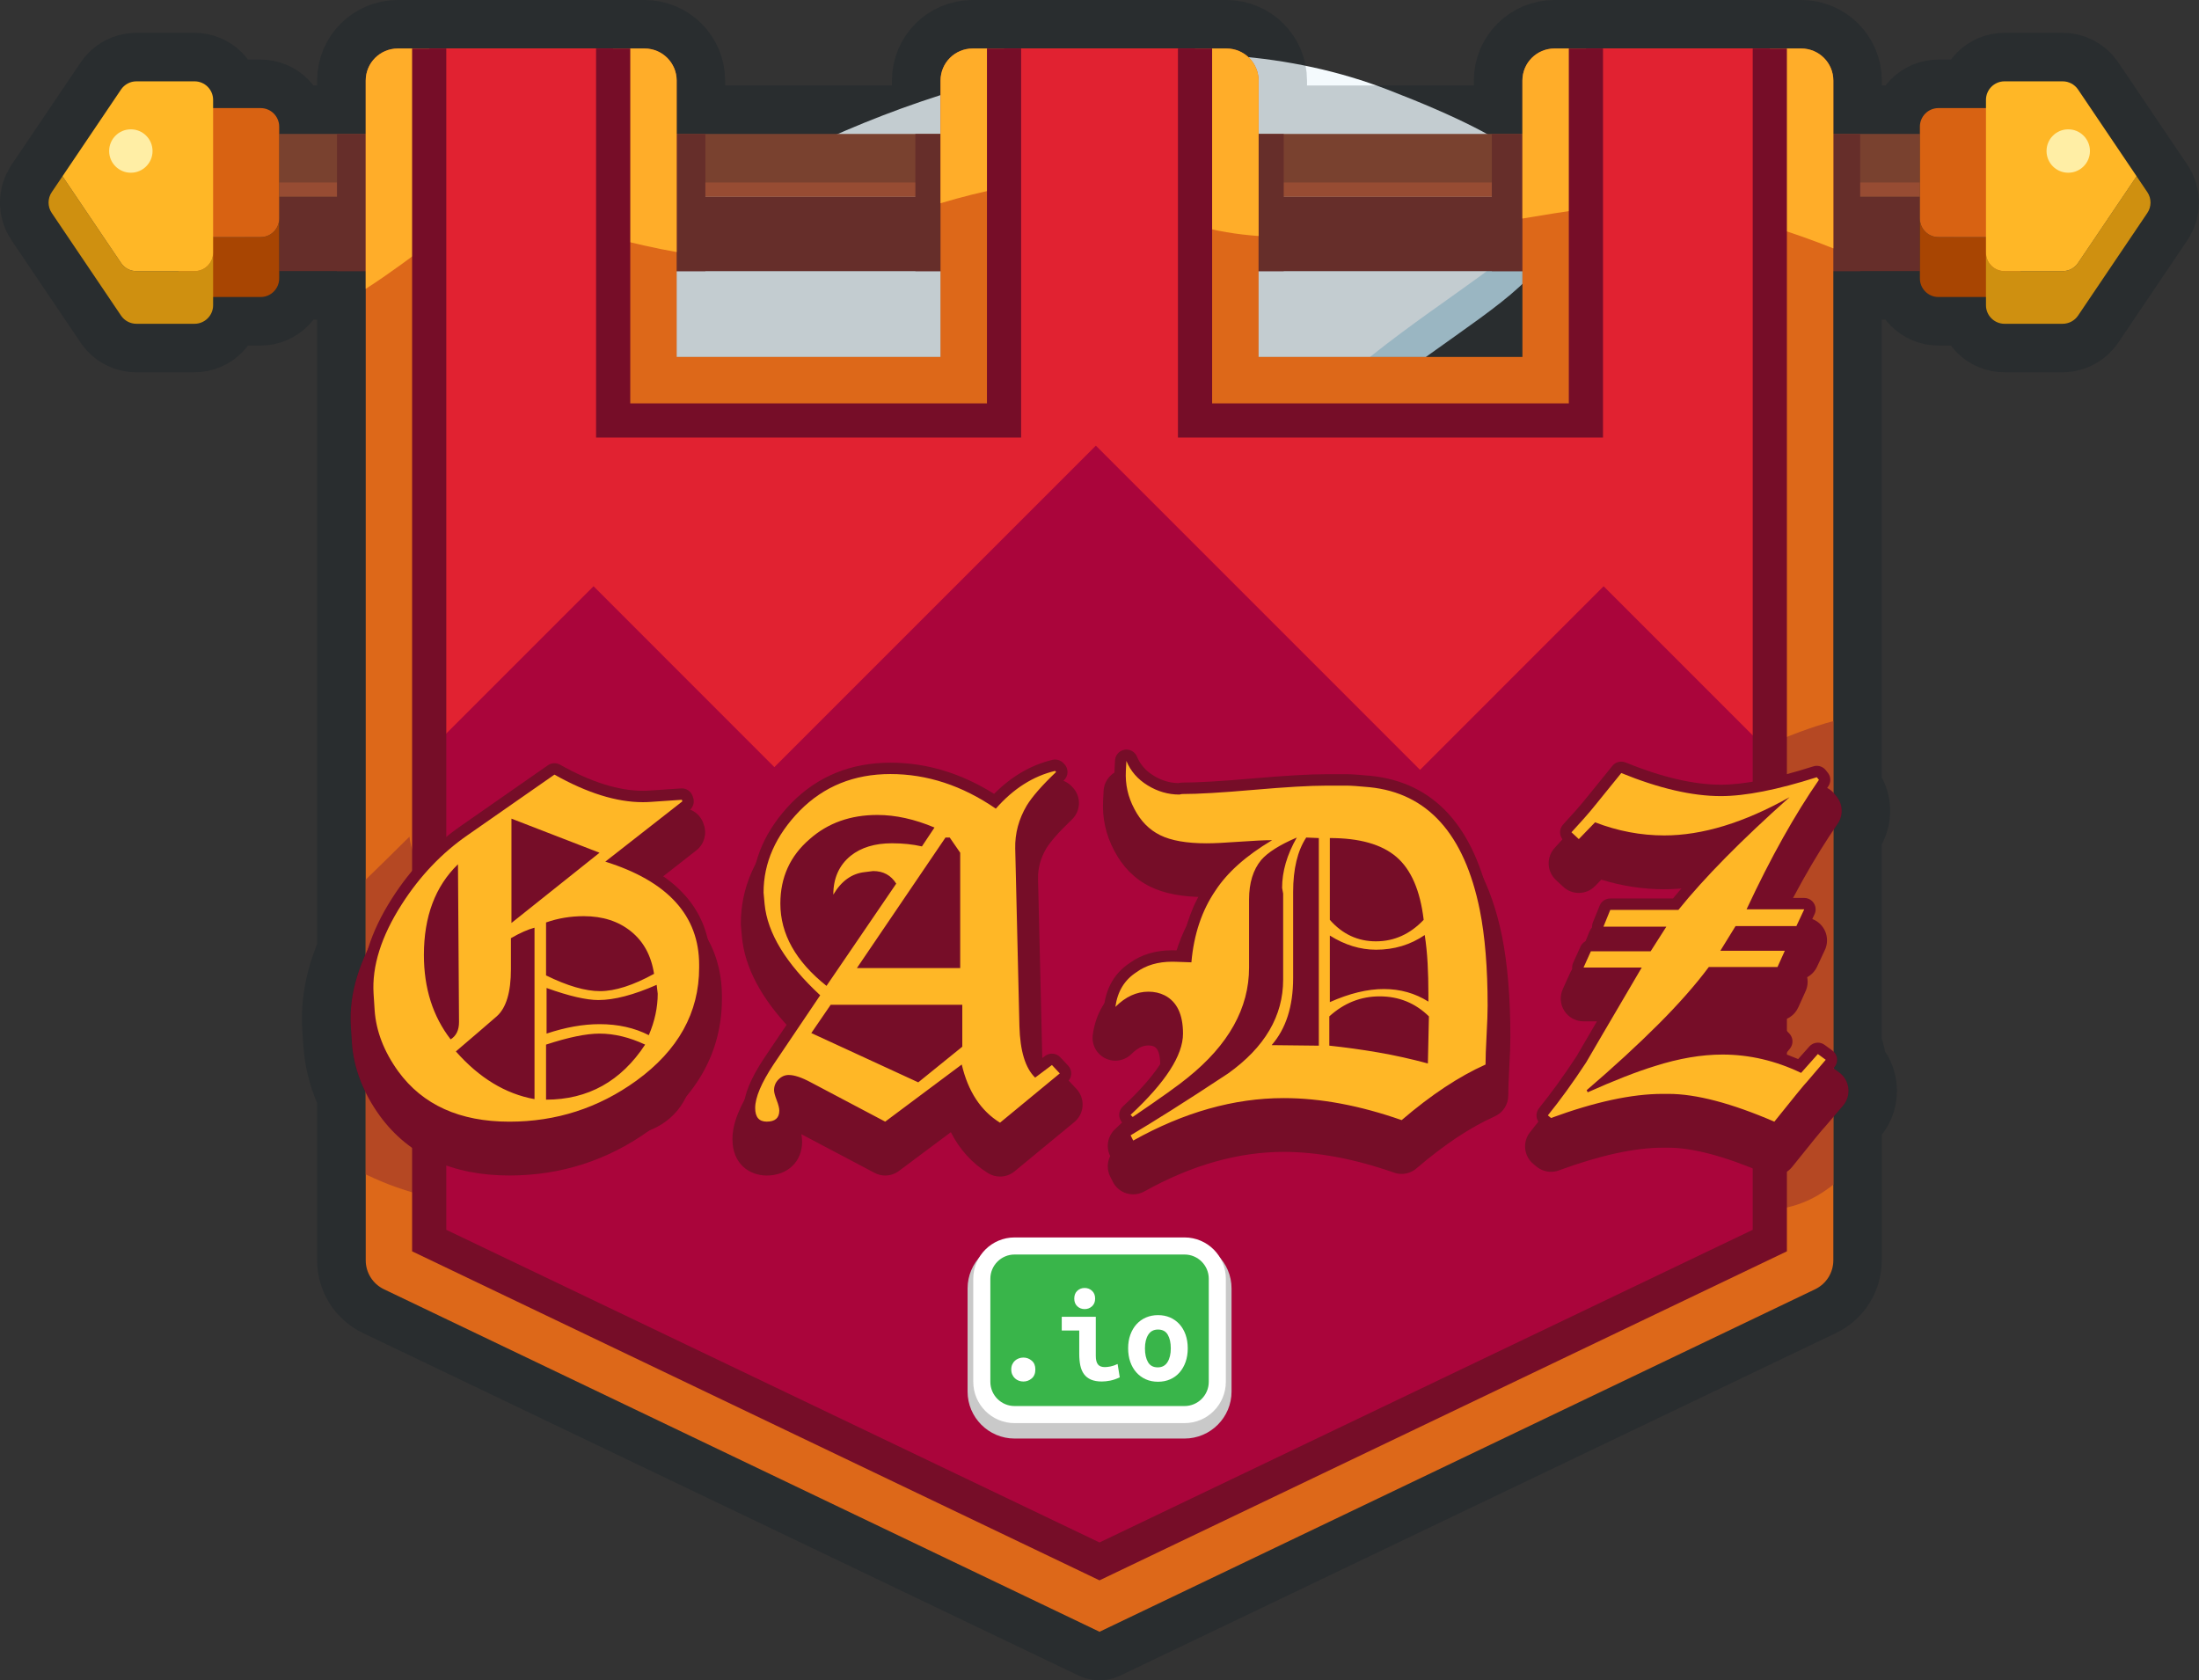<?xml version="1.0" encoding="UTF-8"?>
<svg width="271.88mm" height="207.75mm" version="1.1" viewBox="0 0 271.88 207.75" xmlns="http://www.w3.org/2000/svg">
    <rect x="0" y="0" width="271.88" height="207.75" fill="#333333" stroke="none"/>
    <g transform="translate(-145.27 63.054)">
        <path d="m241.09-37.604c-5.887 2.994-31.455 10.191-31.963 17.889-.497 7.536 32.157 13.237 37.376 15.063 11.234 3.932 26.396 16.46 38.513 15.331 11.654-1.086 21.112-17.615 29.837-24.552 19.42-15.441 36.375-19.61 2.076-32.858-24.482-9.456-53.134-2.51-75.838 9.127"
              fill="#c1deeb"/>
        <path d="m241.09-42.809c-5.887 2.994-31.455 10.191-31.963 17.889-.497 7.536 32.157 13.237 37.376 15.063 11.234 3.932 26.396 16.46 38.513 15.331 11.654-1.086 21.112-17.615 29.837-24.552 19.42-15.441 36.375-19.61 2.076-32.858-24.482-9.456-53.134-2.51-75.838 9.127"
              fill="#f4fafd"/>
        <path d="m382.64-38.71h-202.85v-7.778h202.85z" fill="#bd5a38"/>
        <path d="m261.55-29.532v10.611h-32.622v-10.611h3.551v-0h25.961v0zm71.945 0v10.611h-32.622v-10.611h3.111v-0h25.725v0zm77.269-9.762-1.33-1.968-7.24-10.726c-.424-.628-1.141-1.01-1.9-1.01h-7.187c-1.272 0-2.298 1.031-2.298 2.298v1.01h-5.879c-1.267 0-2.293 1.032-2.293 2.298v.905h-10.699v-6.605c0-2.188-1.775-3.963-3.963-3.963h-1.777v-0h-4.226v0h-18.514v-0h-4.226v0h-1.777c-2.188 0-3.963 1.775-3.963 3.963v6.605h-32.622v-6.605c0-2.188-1.774-3.963-3.963-3.963h-1.776v-0h-4.226v0h-19.393v-0h-4.226v0h-1.777c-2.188 0-3.962 1.775-3.962 3.963v6.605h-32.622v-6.605c0-2.188-1.774-3.963-3.963-3.963h-1.777v-0h-4.226v0h-18.514v-0h-4.226v0h-1.777c-2.188 0-3.963 1.775-3.963 3.963v6.605h-10.699v-.905c0-1.267-1.026-2.298-2.293-2.298h-5.879v-1.01c0-1.267-1.026-2.298-2.298-2.298h-7.187c-.759 0-1.476.382-1.9 1.01l-7.24 10.726-1.33 1.968c-.524.775-.524 1.795 0 2.57l8.569 12.694c.424.628 1.141 1.01 1.9 1.01h7.187c1.272 0 2.298-1.031 2.298-2.298v-1.01h5.879c1.266 0 2.293-1.032 2.293-2.298v-.906h7.149v0h3.55v84.406c-1.404 3.103-2.027 6.103-1.847 8.956l.13 2.013c.14 2.11.717 4.185 1.717 6.2v20.728c0 1.529.875 2.921 2.251 3.58l88.476 42.349 88.476-42.349c1.377-.659 2.251-2.052 2.251-3.58v-17.713l1.203-1.41c.509-.595.746-1.377.656-2.155-.091-.778-.501-1.483-1.133-1.947l-.708-.519.114-.133c.254-.298.373-.688.328-1.077-.04-.341-.208-.649-.46-.877v-27.35c.178-.264.355-.524.532-.779.711-1.024.664-2.394-.115-3.367l-.259-.324c-.05-.062-.104-.119-.158-.176v-64.477h3.315v-0h7.384v.906c0 1.267 1.026 2.298 2.293 2.298h5.879v1.01c0 1.267 1.026 2.298 2.298 2.298h7.187c.759 0 1.476-.382 1.9-1.01l8.569-12.694c.524-.775.524-1.795 0-2.57"
              fill="#02181e" opacity=".2"/>
        <path d="m261.55-29.532v10.611h-32.622v-10.611h3.551v-0h25.961v0zm71.945 0v10.611h-32.622v-10.611h3.111v-0h25.725v0zm77.269-9.762-1.33-1.968-7.24-10.726c-.424-.628-1.141-1.01-1.9-1.01h-7.187c-1.272 0-2.298 1.031-2.298 2.298v1.01h-5.879c-1.267 0-2.293 1.032-2.293 2.298v.905h-10.699v-6.605c0-2.188-1.775-3.963-3.963-3.963h-1.777v-0h-4.226v0h-18.514v-0h-4.226v0h-1.777c-2.188 0-3.963 1.775-3.963 3.963v6.605h-32.622v-6.605c0-2.188-1.774-3.963-3.963-3.963h-1.776v-0h-4.226v0h-19.393v-0h-4.226v0h-1.777c-2.188 0-3.962 1.775-3.962 3.963v6.605h-32.622v-6.605c0-2.188-1.774-3.963-3.963-3.963h-1.777v-0h-4.226v0h-18.514v-0h-4.226v0h-1.777c-2.188 0-3.963 1.775-3.963 3.963v6.605h-10.699v-.905c0-1.267-1.026-2.298-2.293-2.298h-5.879v-1.01c0-1.267-1.026-2.298-2.298-2.298h-7.187c-.759 0-1.476.382-1.9 1.01l-7.24 10.726-1.33 1.968c-.524.775-.524 1.795 0 2.57l8.569 12.694c.424.628 1.141 1.01 1.9 1.01h7.187c1.272 0 2.298-1.031 2.298-2.298v-1.01h5.879c1.266 0 2.293-1.032 2.293-2.298v-.906h7.149v0h3.55v84.406c-1.404 3.103-2.027 6.103-1.847 8.956l.13 2.013c.14 2.11.717 4.185 1.717 6.2v20.728c0 1.529.875 2.921 2.251 3.58l88.476 42.349 88.476-42.349c1.377-.659 2.251-2.052 2.251-3.58v-17.713l1.203-1.41c.509-.595.746-1.377.656-2.155-.091-.778-.501-1.483-1.133-1.947l-.708-.519.114-.133c.254-.298.373-.688.328-1.077-.04-.341-.208-.649-.46-.877v-27.35c.178-.264.355-.524.532-.779.711-1.024.664-2.394-.115-3.367l-.259-.324c-.05-.062-.104-.119-.158-.176v-64.477h3.315v-0h7.384v.906c0 1.267 1.026 2.298 2.293 2.298h5.879v1.01c0 1.267 1.026 2.298 2.298 2.298h7.187c.759 0 1.476-.382 1.9-1.01l8.569-12.694c.524-.775.524-1.795 0-2.57z"
              fill="none" opacity=".2" stroke="#02181e" stroke-linejoin="round" stroke-miterlimit="10"
              stroke-width="11.994"/>
        <path d="m352.38-3.189-.731-1.081-3.977-5.892c-.233-.345-.627-.555-1.044-.555h-3.948c-.699 0-1.262.567-1.262 1.262v.555h-3.229c-.696 0-1.259.566-1.259 1.262v.497h-5.878v-3.628c0-1.202-.975-2.177-2.177-2.177h-95.324c-1.202 0-2.177.975-2.177 2.177v3.628h-5.878v-.497c0-.696-.564-1.262-1.259-1.262h-3.229v-.555c0-.696-.564-1.262-1.263-1.262h-3.948c-.417 0-.811.21-1.044.555l-3.977 5.892-.73 1.081c-.288.425-.288.986 0 1.412l4.707 6.973c.233.345.627.555 1.044.555h3.948c.699 0 1.263-.567 1.263-1.263v-.555h3.229c.696 0 1.259-.567 1.259-1.262v-.498h3.927v0h1.95v67.184c0 .839.48 1.604 1.236 1.967l48.603 23.263 48.603-23.263c.756-.362 1.236-1.127 1.236-1.967v-67.184h1.821v-0h4.057v.498c0 .696.563 1.262 1.259 1.262h3.229v.555c0 .696.563 1.263 1.262 1.263h3.948c.417 0 .811-.21 1.044-.555l4.707-6.973c.288-.426.288-.986 0-1.412"
              fill="#02181e" opacity=".2"/>
        <path d="m352.38-3.189-.731-1.081-3.977-5.892c-.233-.345-.627-.555-1.044-.555h-3.948c-.699 0-1.262.567-1.262 1.262v.555h-3.229c-.696 0-1.259.566-1.259 1.262v.497h-5.878v-3.628c0-1.202-.975-2.177-2.177-2.177h-95.324c-1.202 0-2.177.975-2.177 2.177v3.628h-5.878v-.497c0-.696-.564-1.262-1.259-1.262h-3.229v-.555c0-.696-.564-1.262-1.263-1.262h-3.948c-.417 0-.811.21-1.044.555l-3.977 5.892-.73 1.081c-.288.425-.288.986 0 1.412l4.707 6.973c.233.345.627.555 1.044.555h3.948c.699 0 1.263-.567 1.263-1.263v-.555h3.229c.696 0 1.259-.567 1.259-1.262v-.498h3.927v0h1.95v67.184c0 .839.48 1.604 1.236 1.967l48.603 23.263 48.603-23.263c.756-.362 1.236-1.127 1.236-1.967v-67.184h1.821v-0h4.057v.498c0 .696.563 1.262 1.259 1.262h3.229v.555c0 .696.563 1.263 1.262 1.263h3.948c.417 0 .811-.21 1.044-.555l4.707-6.973c.288-.426.288-.986 0-1.412z"
              fill="none" opacity=".2" stroke="#02181e" stroke-miterlimit="10" stroke-width="7.056"/>
        <path d="m382.64-29.533h-202.85v-9.177h202.85z" fill="#662e2a"/>
        <path d="m179.79-36.034v7.407c0 1.266-1.026 2.298-2.293 2.298h-7.862c-1.272 0-2.298-1.032-2.298-2.298v-7.407c0 1.267 1.026 2.298 2.298 2.298h7.862c1.267 0 2.293-1.031 2.293-2.298"
              fill="#a84502"/>
        <path d="m179.79-47.393v11.359c0 1.267-1.026 2.298-2.293 2.298h-7.862c-1.272 0-2.298-1.031-2.298-2.298v-11.359c0-1.267 1.026-2.298 2.298-2.298h7.862c1.267 0 2.293 1.031 2.293 2.298"
              fill="#d86212"/>
        <path d="m171.62-31.825v6.507c0 1.267-1.026 2.298-2.298 2.298h-7.187c-.759 0-1.476-.382-1.9-1.01l-8.569-12.694c-.524-.775-.524-1.795 0-2.57l1.33-1.968 7.239 10.721c.424.633 1.141 1.01 1.9 1.01h7.187c1.272 0 2.298-1.026 2.298-2.293"
              fill="#cf9010"/>
        <path d="m171.62-50.701v18.876c0 1.267-1.026 2.293-2.298 2.293h-7.187c-.759 0-1.476-.377-1.9-1.01l-7.239-10.721 7.239-10.726c.424-.628 1.141-1.01 1.9-1.01h7.187c1.272 0 2.298 1.031 2.298 2.298"
              fill="#ffb726"/>
        <path d="m164.13-44.381c0-1.482-1.201-2.683-2.683-2.683-1.482 0-2.683 1.201-2.683 2.683 0 1.482 1.201 2.683 2.683 2.683 1.482 0 2.683-1.201 2.683-2.683"
              fill="#ffeea5"/>
        <path d="m382.64-36.034v7.407c0 1.266 1.026 2.298 2.293 2.298h7.863c1.272 0 2.298-1.032 2.298-2.298v-7.407c0 1.267-1.026 2.298-2.298 2.298h-7.863c-1.267 0-2.293-1.031-2.293-2.298"
              fill="#a84502"/>
        <path d="m382.64-47.393v11.359c0 1.267 1.026 2.298 2.293 2.298h7.863c1.272 0 2.298-1.031 2.298-2.298v-11.359c0-1.267-1.026-2.298-2.298-2.298h-7.863c-1.267 0-2.293 1.031-2.293 2.298"
              fill="#d86212"/>
        <path d="m390.81-31.825v6.507c0 1.267 1.026 2.298 2.298 2.298h7.188c.759 0 1.476-.382 1.9-1.01l8.569-12.694c.524-.775.524-1.795 0-2.57l-1.33-1.968-7.24 10.721c-.424.633-1.141 1.01-1.9 1.01h-7.188c-1.272 0-2.298-1.026-2.298-2.293"
              fill="#cf9010"/>
        <path d="m390.81-50.701v18.876c0 1.267 1.026 2.293 2.298 2.293h7.188c.759 0 1.476-.377 1.9-1.01l7.24-10.721-7.24-10.726c-.424-.628-1.141-1.01-1.9-1.01h-7.188c-1.272 0-2.298 1.031-2.298 2.298"
              fill="#ffb726"/>
        <path d="m398.3-44.381c0-1.482 1.201-2.683 2.683-2.683s2.683 1.201 2.683 2.683c0 1.482-1.201 2.683-2.683 2.683s-2.683-1.201-2.683-2.683"
              fill="#ffeea5"/>
        <path d="m232.48-29.532h-45.545v-16.956h45.545z" fill="#662e2a"/>
        <path d="m303.99-29.532h-45.545v-16.956h45.545z" fill="#662e2a"/>
        <path d="m375.26-29.532h-45.545v-16.956h45.545z" fill="#662e2a"/>
        <path d="m364.09 90.326-82.875 39.668-82.875-39.668v-139.53h22.739v38.135h48.327v-38.135h23.618v38.135h48.327v-38.135h22.739zm3.889-147.38h-30.518c-2.188 0-3.963 1.775-3.963 3.963v34.172h-32.622v-34.172c0-2.188-1.774-3.963-3.962-3.963h-31.398c-2.188 0-3.963 1.775-3.963 3.963v34.172h-32.622v-34.172c0-2.188-1.774-3.963-3.963-3.963h-30.518c-2.188 0-3.963 1.775-3.963 3.963v145.86c0 1.529.875 2.921 2.251 3.581l88.476 42.349 88.476-42.349c1.377-.66 2.251-2.052 2.251-3.581v-145.86c0-2.188-1.774-3.963-3.963-3.963"
              fill="#dd6819"/>
        <path d="m364.09-57.056v147.38l-82.875 39.668-82.875-39.668v-147.38h22.739v45.986h48.327v-45.986h23.618v45.986h48.327v-45.986z"
              fill="#e12231"/>
        <path d="m364.09 29.982v60.344l-82.875 39.668-82.875-39.668v-60.58l20.316-20.316 22.357 22.363 39.747-39.747 40.082 40.087 22.697-22.703z"
              fill="#aa053b"/>
        <path d="m291.72 92.202h-21.015c-2.237 0-4.05 1.813-4.05 4.05v12.745c0 2.237 1.813 4.051 4.05 4.051h21.015c2.237 0 4.05-1.813 4.05-4.051v-12.745c0-2.237-1.813-4.05-4.05-4.05"
              fill="#39b54a"/>
        <path d="m270.71 93.962c-1.263 0-2.29 1.027-2.29 2.289v12.746c0 1.262 1.027 2.289 2.29 2.289h21.015c1.263 0 2.289-1.027 2.289-2.289v-12.746c0-1.262-1.027-2.289-2.289-2.289zm21.015 20.846h-21.015c-3.204 0-5.811-2.607-5.811-5.811v-12.746c0-3.204 2.607-5.811 5.811-5.811h21.015c3.204 0 5.811 2.607 5.811 5.811v12.746c0 3.204-2.607 5.811-5.811 5.811"
              fill="#c9c9c9"/>
        <path d="m291.72 90.999h-21.015c-2.237 0-4.05 1.813-4.05 4.05v12.746c0 2.237 1.813 4.05 4.05 4.05h21.015c2.237 0 4.05-1.813 4.05-4.05v-12.746c0-2.237-1.813-4.05-4.05-4.05"
              fill="#39b54a"/>
        <path d="m270.71 92.055c-1.651 0-2.994 1.343-2.994 2.994v12.746c0 1.651 1.343 2.994 2.994 2.994h21.015c1.651 0 2.994-1.343 2.994-2.994v-12.746c0-1.651-1.343-2.994-2.994-2.994zm21.015 20.846h-21.015c-2.816 0-5.107-2.291-5.107-5.106v-12.746c0-2.816 2.291-5.106 5.107-5.106h21.015c2.816 0 5.106 2.291 5.106 5.106v12.746c0 2.816-2.291 5.106-5.106 5.106"
              fill="#fff"/>
        <path d="m273.28 106.26c0 .489-.15.86-.449 1.115-.3.255-.644.383-1.032.383-.2 0-.389-.034-.566-.1-.177-.067-.335-.163-.474-.291-.139-.127-.25-.283-.333-.466-.083-.183-.125-.396-.125-.641 0-.233.042-.441.125-.624.083-.183.194-.335.333-.458.138-.122.297-.216.474-.283.177-.067.367-.1.566-.1.388 0 .732.128 1.032.383.299.255.449.616.449 1.082"
              fill="#fff"/>
        <path d="m280.67 97.506c0 .399-.128.715-.383.949-.255.233-.56.349-.915.349-.355 0-.657-.116-.907-.349-.25-.233-.375-.549-.375-.949 0-.41.125-.732.375-.965.249-.233.552-.35.907-.35.355 0 .66.117.915.35.255.233.383.555.383.965m3.045 9.735c-.422.2-.818.335-1.19.408-.372.072-.713.108-1.024.108-.532 0-.979-.078-1.339-.233-.361-.155-.649-.38-.865-.674-.216-.294-.369-.652-.458-1.073-.089-.422-.133-.904-.133-1.448v-2.879h-2.164v-1.698h4.21v4.843c0 .466.086.813.258 1.04.172.228.458.341.857.341.189 0 .416-.025.683-.075.266-.05.566-.152.899-.308z"
              fill="#fff"/>
        <path d="m286.83 103.66c0 .699.125 1.265.375 1.698.249.432.651.649 1.206.649.532 0 .935-.216 1.206-.649.272-.433.408-.999.408-1.698s-.125-1.262-.375-1.689c-.249-.427-.652-.64-1.206-.64-.533 0-.935.213-1.206.64-.272.428-.408.991-.408 1.689m5.292-.017c0 .621-.089 1.184-.266 1.689-.178.505-.427.94-.749 1.306-.322.366-.707.649-1.157.848-.449.2-.951.3-1.506.3-.555 0-1.057-.1-1.506-.3-.449-.2-.838-.483-1.165-.848-.327-.366-.58-.802-.757-1.306-.178-.505-.266-1.068-.266-1.689 0-.61.091-1.167.274-1.673.183-.504.439-.937.766-1.298.327-.361.718-.638 1.173-.833.455-.194.949-.291 1.481-.291.543 0 1.04.097 1.489.291.449.194.837.472 1.165.833.327.361.579.793.757 1.298.177.506.266 1.063.266 1.673"
              fill="#fff"/>
        <path d="m228.93-53.093v21.201c-2.612-.451-5.234-1.068-7.852-1.728v-23.436h-22.739v24.164c-2.068 1.492-4.497 3.387-7.852 5.554v-25.755c0-2.188 1.775-3.963 3.963-3.963h30.518c2.188 0 3.963 1.775 3.963 3.963"
              fill="#ffad29"/>
        <path d="m300.88-53.093v19.222c-2.664-.199-5.214-.597-7.852-1.361v-21.823h-23.618v17.196c-2.591.476-5.24 1.157-7.852 1.931v-15.165c0-2.188 1.774-3.963 3.963-3.963h31.398c2.188 0 3.962 1.775 3.962 3.963"
              fill="#ffad29"/>
        <path d="m371.94-53.093v20.75c-2.444-.979-5.009-1.9-7.852-2.769v-21.944h-22.739v19.813c-2.57.335-5.209.764-7.852 1.209v-17.06c0-2.188 1.774-3.963 3.962-3.963h30.518c2.188 0 3.963 1.775 3.963 3.963"
              fill="#ffad29"/>
        <path d="m271.52-8.957h-52.552v-48.1h4.226v43.874h44.101v-43.874h4.226z" fill="#760d28"/>
        <path d="m343.46-8.957h-52.552v-48.1h4.226v43.874h44.101v-43.874h4.226z" fill="#760d28"/>
        <path d="m198.34 46.323v38.569c-2.706-.571-5.345-1.539-7.852-2.743v-36.444c1.549-1.507 4.169-4.07 5.404-5.311 0 0 .307 2.997 2.448 5.928"
              fill="#b54823"/>
        <path d="m371.94 26.107v57.304c-2.528 2.026-5.036 2.91-7.852 3.156v-57.634c2.465-1.068 5.277-2.141 7.852-2.827"
              fill="#b54823"/>
        <path d="m281.21 132.34-84.988-40.68v-148.71h4.226v146.05l80.762 38.657 80.762-38.657v-146.05h4.226v148.71z"
              fill="#760d28"/>
        <path d="m220.45 76.161c-9.497-.001-23.503-7.325-24.094-7.637-.587-.309-.878-.986-.7-1.625l4.612-16.493c.049-.176.132-.341.245-.486l8.08-10.389c.267-.343.677-.544 1.112-.544h5.924c.663 0 1.236.463 1.377 1.111.83 3.836 2.19 8.419 2.89 9.126.133.133.357.328.648.583 3.072 2.704 12.42 10.93 8.577 21.445-.818 2.24-2.987 4.91-8.669 4.91z"
              fill="#760d28"/>
        <path d="m215.63 37.578h-5.923c-.869 0-1.69.401-2.224 1.088l-8.08 10.39c-.224.289-.391.618-.489.971l-4.612 16.493c-.357 1.278.225 2.632 1.399 3.251.604.319 14.909 7.8 24.751 7.8 6.497 0 9.021-3.173 9.993-5.835 1.783-4.877 1.11-10.081-1.945-15.05-2.348-3.819-5.507-6.599-7.025-7.935-.193-.17-.407-.359-.523-.466-.584-.885-1.771-4.797-2.568-8.484-.28-1.296-1.427-2.222-2.753-2.222m0 2.817s1.808 8.361 3.271 9.824c1.463 1.463 12.802 9.868 8.899 20.548-1.069 2.924-3.858 3.985-7.348 3.985-9.258 0-23.437-7.475-23.437-7.475l4.612-16.492 8.08-10.39h5.923"
              fill="#760d28"/>
        <path d="m244.04 43.285c-2.289 9.217-2.507 9.796-2.257 10.045.25.25 4.346 6.157 4.346 6.157l-.554 4.487-2.669 4.847 8.308 1.246 10.449 1.135 5.409-6.191-1.571-20.4z"
              fill="#760d28"/>
        <path d="m242.82 52.381c.008.009.017.02.028.032-.009-.011-.019-.022-.028-.032m2.293 15.349 6.307.945 9.663 1.049 4.537-5.193-1.431-18.589-19.068-1.178c-.307 1.233-.572 2.291-.799 3.2-.643 2.571-1.046 4.179-1.172 4.841.462.624 1.532 2.127 4.134 5.88.198.284.283.631.24.975l-.554 4.488c-.022.178-.078.35-.164.507zm16.547 4.883c-.05 0-.101-.003-.152-.008l-10.449-1.135-8.365-1.253c-.456-.068-.849-.356-1.054-.769-.204-.413-.193-.9.029-1.304l2.538-4.609.455-3.685c-1.735-2.499-3.596-5.152-3.92-5.564-.725-.727-.696-.84.846-7.004.294-1.177.651-2.603 1.082-4.335.164-.66.763-1.113 1.454-1.066l21.462 1.326c.701.043 1.263.597 1.318 1.298l1.57 20.401c.029.377-.095.75-.344 1.035l-5.409 6.191c-.27.308-.657.482-1.061.482"
              fill="#760d28"/>
        <path d="m302.49 45.554s-6.715 12.703-6.715 13.156c0 .454 2.153 8.637 2.153 8.637h20.274s4.544-11.609 4.798-11.863.524-6.495.524-7.21c0-.714-6.63-4.989-7.416-4.989-.785 0-13.617 2.268-13.617 2.268"
              fill="#760d28"/>
        <path d="m315.85 44.664m6.146 9.825c0 8e-4-.004.002-.004.002 0-.001 0-.002.004-.002m-.081.088c-.112.133-.174.261-.207.343.095-.186.157-.281.207-.343m-22.908 11.362h18.226c3.064-7.816 4.051-10.179 4.457-10.982.159-.802.363-4.77.409-6.245-1.072-1.005-5.058-3.567-6.131-4.004-1.212.142-7.974 1.306-12.561 2.114-2.702 5.119-5.573 10.663-6.186 12.027.225 1.041 1.075 4.366 1.787 7.091m19.187 2.817h-20.274c-.64 0-1.199-.431-1.362-1.05-2.199-8.359-2.199-8.789-2.199-8.995 0-.43 0-.803 6.879-13.815.202-.384.572-.653 1-.729 4.838-.855 13.072-2.289 13.863-2.289.314 0 1.049 0 4.778 2.459 4.046 2.669 4.046 3.286 4.046 3.938 0 .297-.011 7.274-.935 8.205.132-.132.197-.253.204-.266-.355.669-3.064 7.499-4.688 11.647-.211.54-.732.895-1.312.895"
              fill="#760d28"/>
        <path d="m356.55 56.507-4.326 5.108-3.027 3.074 4.077 3.745 8.986 1.199 3.228-3.926z" fill="#760d28"/>
        <path d="m352.22 61.615h.007zm1.676 5.481 7.77 1.037 1.931-2.348-6.979-7.184-3.322 3.924c-.023.027-.047.053-.071.078l-2.004 2.035zm8.36 3.946c-.062 0-.124-.004-.187-.012l-8.986-1.199c-.286-.038-.554-.163-.767-.359l-4.078-3.745c-.281-.259-.446-.62-.455-1.002-.01-.382.136-.752.405-1.024l2.99-3.036 4.292-5.068c.257-.303.63-.484 1.027-.497.404-.006.782.142 1.058.426l8.938 9.201c.5.514.533 1.322.078 1.876l-3.228 3.926c-.27.328-.67.514-1.088.514"
              fill="#760d28"/>
        <path d="m209.91 51.975 6.685-5.332-6.685-2.587zm4.279 8.516c2.084.947 3.853 1.427 5.268 1.427 1.399 0 3.106-.499 5.083-1.485-.381-1.431-1.087-2.549-2.143-3.399-1.31-1.055-2.929-1.568-4.95-1.568-1.128 0-2.22.138-3.258.41zm-13.679-8.597c-.955 1.948-1.424 4.253-1.424 6.96 0 2.671.509 5.067 1.518 7.157zm18.882 14.108c1.909 0 3.68.297 5.284.884.234-.767.386-1.528.457-2.279-2.236.827-4.17 1.231-5.871 1.231-1.313 0-2.963-.309-5.008-.941v1.797c1.795-.46 3.517-.692 5.138-.692m-15.72 4.895c1.94 1.933 4.041 3.266 6.274 3.982v-17.318c-.033.017-.067.034-.1.051v2.991c0 3.304-.727 5.557-2.223 6.887-.623.534-1.334 1.147-2.151 1.858-.537.465-1.137.982-1.801 1.548m10.518 4.377c3.5-.321 6.347-1.869 8.639-4.7-1.182-.391-2.333-.588-3.437-.588-1.297 0-3.044.331-5.203.985zm-5.946 5.602c-6.583 0-11.59-2.288-14.88-6.801-1.925-2.675-2.995-5.473-3.184-8.32l-.13-2.012c-.234-3.707 1.018-7.722 3.72-11.936 2.339-3.642 5.216-6.656 8.554-8.956l10.689-7.45c.241-.168.523-.253.805-.253.238 0 .476.06.691.181 3.8 2.14 7.245 3.226 10.239 3.226.301 0 .598-.011.893-.033l3.834-.26c.032-.002.064-.003.096-.003.602 0 1.142.384 1.335.962l.065.194c.189.565.002 1.189-.468 1.556l-7.516 5.88c6.726 2.739 10.131 7.181 10.131 13.234v.325c0 6.025-2.813 11.12-8.36 15.142-4.893 3.533-10.448 5.324-16.513 5.324"
              fill="#760d28"/>
        <path d="m215.6 72.033c1.902-.513 3.09-.638 3.794-.638.212 0 .426.008.642.026-1.31 1.095-2.783 1.827-4.436 2.204zm-9.809-1.095c.209-.18.412-.355.606-.525.816-.709 1.523-1.32 2.124-1.835.006-.005.012-.01.017-.015v4.222c-.945-.481-1.859-1.096-2.748-1.848m9.809-13.92c.6-.095 1.218-.143 1.85-.143 1.686 0 3.017.411 4.066 1.257.527.424.943.943 1.253 1.566-1.558.65-2.629.812-3.311.812-.75 0-1.985-.182-3.859-.945zm-4.279-7.968v-2.938l2.48.96zm2.498-15.311c-.566 0-1.129.17-1.611.506l-10.695 7.455c-3.48 2.397-6.488 5.545-8.927 9.345-2.869 4.473-4.194 8.774-3.941 12.784l.13 2.013c.207 3.12 1.365 6.162 3.442 9.048 3.58 4.911 8.969 7.395 16.028 7.395 6.368 0 12.2-1.881 17.336-5.589 5.938-4.305 8.946-9.783 8.946-16.285v-.324c0-4.298-1.664-9.809-8.857-13.544l5.702-4.461c.939-.734 1.314-1.981.936-3.112l-.065-.194c-.386-1.155-1.466-1.924-2.671-1.924-.064 0-.128.002-.192.007l-3.825.259c-.275.021-.54.03-.806.03-2.748 0-5.961-1.024-9.548-3.045-.43-.242-.907-.362-1.382-.362m-1.037 43.006c5.185 0 9.269-2.269 12.251-6.806-1.945-.908-3.825-1.361-5.639-1.361-1.643 0-3.846.454-6.611 1.361v6.806m6.482-12.316c-1.513 0-3.652-.496-6.417-1.491v5.639c2.334-.778 4.515-1.167 6.547-1.167 2.29 0 4.321.454 6.093 1.361.734-1.728 1.102-3.436 1.102-5.121l-.129-1.102c-2.852 1.254-5.25 1.88-7.195 1.88m-7.908 12.251v-21.196c-.821.217-1.794.648-2.917 1.296v3.825c0 2.852-.583 4.797-1.75 5.834-.605.519-1.319 1.134-2.139 1.847-.821.713-1.794 1.546-2.917 2.496 2.894 3.285 6.136 5.25 9.723 5.899m8.102-13.353c1.858 0 4.084-.713 6.677-2.139-.346-2.246-1.296-3.996-2.852-5.25-1.555-1.253-3.5-1.88-5.833-1.88-1.643 0-3.198.26-4.667.778v6.547c2.635 1.296 4.861 1.944 6.676 1.944m-18.473 5.964c.691-.431 1.037-1.145 1.037-2.139l-.129-19.511c-2.809 2.723-4.213 6.461-4.213 11.214 0 4.106 1.102 7.584 3.306 10.436m7.519-14.39 10.89-8.686-10.89-4.213v12.899m5.315-18.344c4.033 2.272 7.677 3.408 10.93 3.408.337 0 .668-.012.996-.036l3.825-.26.065.195-9.529 7.454c7.735 2.421 11.603 6.677 11.603 12.77v.324c0 5.574-2.593 10.241-7.778 14.001-4.667 3.37-9.896 5.056-15.686 5.056-6.137 0-10.718-2.074-13.742-6.223-1.773-2.463-2.745-4.991-2.917-7.584l-.13-2.009c-.216-3.413.95-7.108 3.5-11.085 2.247-3.5 4.969-6.352 8.168-8.556l10.695-7.455"
              fill="#760d28"/>
        <path d="m262.58 59.067v-12.413l-.14-.203-8.563 12.616zm-8.833-16.11c-2.999 0-5.429.86-7.428 2.628-2.128 1.823-3.155 4.082-3.155 6.918 0 2.945 1.317 5.602 4.016 8.086l7.114-10.43c-.271-.172-.592-.256-.986-.266l-.943.118c-1.164.126-2.089.814-2.849 2.104-.258.437-.724.694-1.214.694-.123 0-.248-.016-.371-.049-.613-.168-1.038-.724-1.038-1.359 0-2.465.893-4.446 2.656-5.887 1.558-1.247 3.577-1.874 6.013-1.874 1.069 0 2.088.079 3.043.235l.051-.077c-1.703-.559-3.349-.841-4.91-.841m4.85 30.003 4.242-3.434v-3.105h-14.119l-1.035 1.511zm10.317 8.045c-.256 0-.512-.069-.74-.21-2.179-1.347-3.776-3.379-4.764-6.059l-7.848 5.859c-.248.186-.545.28-.843.28-.225 0-.451-.054-.657-.163l-9.205-4.861c-1.206-.649-1.811-.745-2.065-.745-.055 0-.129 0-.268.138-.103.103-.138.188-.138.333v-8e-4c.002 0 .026.198.229.724.286.746.419 1.318.419 1.804 0 1.683-1.164 2.77-2.964 2.77-1.37 0-2.835-.813-2.835-3.094 0-1.593.818-3.607 2.502-6.156l5.113-7.583c-3.923-3.868-6.089-7.679-6.441-11.341l-.131-1.433c-.003-.043-.006-.085-.006-.128 0-4.034 1.639-7.767 4.871-11.094 3.251-3.296 7.361-4.964 12.224-4.964 4.436 0 8.739 1.296 12.81 3.857 2.146-2.164 4.569-3.576 7.218-4.208.108-.026.217-.038.326-.038.369 0 .728.145.996.412l.129.13c.269.268.418.634.413 1.014-.005.38-.163.741-.438 1.003-.828.786-1.539 1.518-2.114 2.176-.549.627-.982 1.196-1.287 1.69-.852 1.445-1.255 2.938-1.217 4.544l.519 21.973c.053 1.89.339 3.382.836 4.401l.93-.697c.252-.189.55-.282.845-.282.378 0 .753.151 1.028.446l.972 1.037c.266.284.403.665.378 1.053-.025.388-.21.749-.51.997l-7.39 6.093c-.259.213-.577.322-.896.322"
              fill="#760d28"/>
        <path d="m250.83 67.83h10.602v1.024l-3.039 2.46zm5.707-10.172 4.635-6.83v6.83zm-9.552.719c-1.619-1.852-2.411-3.792-2.411-5.874 0-1.915.521-3.471 1.622-4.801-.47 1.117-.71 2.358-.71 3.699 0 1.27.85 2.384 2.075 2.718.247.067.496.1.742.1.979 0 1.911-.513 2.427-1.387.196-.332.387-.585.568-.778zm28.737-25.091c-.217 0-.436.025-.653.077-2.579.614-4.953 1.894-7.085 3.816-4.019-2.326-8.253-3.503-12.616-3.503-5.255 0-9.702 1.809-13.22 5.377-3.511 3.614-5.284 7.676-5.284 12.09 0 .085.004.17.012.255l.129 1.426c.36 3.74 2.387 7.559 6.034 11.388l-4.462 6.618c-1.881 2.847-2.75 5.05-2.75 6.955 0 3.11 2.131 4.503 4.243 4.503 2.575 0 4.373-1.718 4.373-4.179 0-.294-.032-.602-.097-.932l9.058 4.785c.413.218.865.326 1.315.326.597 0 1.189-.189 1.686-.56l6.425-4.797c1.098 2.155 2.638 3.851 4.604 5.065.456.282.969.421 1.48.421.64 0 1.276-.217 1.793-.644l7.39-6.093c.6-.495.969-1.217 1.019-1.993.05-.776-.224-1.54-.756-2.107l-.972-1.037c-.551-.588-1.301-.891-2.056-.891-.334 0-.669.059-.988.179-.108-.587-.188-1.321-.214-2.237l-.518-21.961c-.031-1.326.303-2.567 1.022-3.793.263-.423.644-.921 1.133-1.48.547-.625 1.228-1.325 2.025-2.082.551-.523.867-1.247.877-2.006.01-.76-.288-1.491-.825-2.028l-.129-.129c-.534-.534-1.254-.825-1.992-.825m-16.918 41.32 5.445-4.408v-5.186h-16.27l-2.398 3.5 13.223 6.093m-7.584-14.131h12.77v-14.261l-1.296-1.88h-.519l-10.955 16.14m-3.759 2.203 8.621-12.64c-.648-1.037-1.599-1.556-2.852-1.556l-1.038.129c-1.599.174-2.896 1.102-3.889 2.787 0-2.031.713-3.63 2.139-4.797 1.296-1.037 3.003-1.555 5.121-1.555 1.339 0 2.57.13 3.695.389l1.555-2.333c-2.463-1.037-4.819-1.556-7.065-1.556-3.328 0-6.115.994-8.362 2.982-2.42 2.074-3.63 4.732-3.63 7.973 0 3.76 1.901 7.153 5.704 10.177m28.261-26.576.129.129c-.865.822-1.599 1.578-2.204 2.269-.606.692-1.081 1.319-1.426 1.88-.994 1.686-1.469 3.458-1.426 5.315l.519 21.974c.086 3.069.734 5.186 1.944 6.353l2.075-1.556.972 1.037-7.39 6.093c-2.377-1.469-3.954-3.867-4.732-7.195l-9.464 7.065-9.204-4.862c-1.125-.604-2.032-.907-2.723-.907-.476 0-.897.184-1.264.551-.368.368-.551.811-.551 1.329 0 .259.107.67.324 1.231.216.562.324.994.324 1.296 0 .908-.519 1.361-1.556 1.361-.95 0-1.426-.562-1.426-1.686 0-1.296.756-3.089 2.269-5.38l5.769-8.556c-4.236-3.932-6.526-7.691-6.871-11.279l-.129-1.426c0-3.672 1.491-7.043 4.473-10.112 2.982-3.024 6.719-4.538 11.214-4.538 4.537 0 8.88 1.426 13.028 4.279 2.161-2.463 4.603-4.019 7.325-4.667"
              fill="#760d28"/>
        <path d="m311.09 53.957c1.21 1.213 2.62 1.804 4.295 1.804 1.66 0 3.108-.577 4.409-1.76-.437-2.897-1.377-4.98-2.797-6.198-1.316-1.129-3.3-1.782-5.907-1.951zm0 8.661c1.858-.637 3.624-.959 5.268-.959 1.441 0 2.809.236 4.09.704-.014-.81-.043-1.612-.084-2.396-.024-.449-.057-.896-.097-1.338-1.504.655-3.138.985-4.882.985-1.452 0-2.89-.287-4.295-.855zm-4.178 6.025v-21.029c-.239 1.007-.359 2.164-.359 3.462v10.63c0 2.67-.49 4.985-1.461 6.917zm4.113.167c1.644.198 3.283.436 4.891.713 1.482.256 2.995.572 4.518.943l.076-3.408c-1.327-1.126-2.861-1.674-4.671-1.674-1.795 0-3.375.562-4.814 1.714zm-8.268-21.255c-.217.183-.379.346-.501.488-.755.919-1.148 2.253-1.148 3.941v8.426c0 4.521-1.886 8.704-5.615 12.471.275-.181.554-.366.836-.552 4.141-2.959 6.174-6.379 6.174-10.428v-10.503l-.107-.588c-.015-.083-.023-.168-.023-.252 0-.991.128-1.994.383-3.002m-17.383 35.654c-.139 0-.279-.021-.415-.062-.368-.114-.673-.372-.845-.716l-.324-.648c-.331-.661-.095-1.464.54-1.841.01-.006.02-.012.029-.018-.015-.014-.305-.303-.305-.303-.271-.27-.42-.639-.413-1.022.006-.382.169-.746.449-1.006 4.987-4.638 6.033-7.462 6.033-9.016 0-2.705-1.132-3.288-1.505-3.479-.397-.198-.848-.297-1.365-.297-1.09 0-2.1.48-3.087 1.467-.271.271-.631.413-.997.413-.212 0-.426-.048-.625-.146-.542-.268-.852-.853-.77-1.452.314-2.304 1.387-4.069 3.189-5.248 1.424-1.032 3.186-1.556 5.238-1.556.18 0 .363.004.548.012l.568.02c.445-3.132 1.476-5.893 3.07-8.223.854-1.307 1.991-2.569 3.397-3.773-1.434.096-2.53.143-3.336.143-2.709 0-4.789-.376-6.359-1.15-1.631-.802-2.923-2.111-3.839-3.892-.888-1.676-1.292-3.494-1.191-5.386l.065-1.231c.034-.657.52-1.203 1.168-1.314.08-.014.159-.02.238-.02.562 0 1.081.337 1.301.87.406.981 1.079 1.75 2.061 2.352.975.599 1.975.902 3.053.925l.18-.036c.091-.018.183-.027.276-.027.973 0 2.188-.043 3.611-.127 1.447-.085 3.179-.215 5.147-.386 1.977-.171 3.747-.303 5.257-.392 1.514-.088 2.796-.132 3.81-.132h2.593c.526 0 1.481.066 2.919.201 7.835.803 12.831 6.283 14.861 16.29.664 3.322 1 7.406 1 12.143 0 .446-.012.971-.034 1.573-.023.592-.055 1.301-.098 2.129-.043.814-.075 1.508-.097 2.085-.021.566-.032 1.056-.032 1.472 0 .555-.326 1.059-.833 1.286-1.561.699-3.194 1.61-4.853 2.708-1.672 1.108-3.414 2.437-5.177 3.946-.259.222-.585.339-.917.339-.156 0-.313-.025-.465-.079-5.011-1.754-9.761-2.643-14.119-2.643-5.865 0-11.892 1.706-17.916 5.072-.212.118-.449.178-.687.178"
              fill="#760d28"/>
        <path d="m312.76 67.612c.947-.55 1.965-.82 3.08-.82 1.248 0 2.303.305 3.247.948l-.021.963c-.978-.213-1.95-.404-2.909-.569-1.121-.193-2.256-.367-3.397-.522m-.26-6.874v-.053c.037.009.075.018.113.026-.037.009-.075.018-.113.027m0-7.402v-5.915c1.55.252 2.75.737 3.581 1.45 1.037.888 1.77 2.418 2.187 4.557-.875.626-1.813.923-2.882.923-1.111 0-2.047-.326-2.887-1.016m-27.966-21.283c-.158 0-.318.013-.478.041-1.298.223-2.268 1.314-2.337 2.629l-.065 1.232c-.114 2.148.344 4.213 1.361 6.133 1.041 2.025 2.545 3.543 4.455 4.482 1.732.853 3.962 1.277 6.81 1.294-.391.476-.748.96-1.07 1.451-1.494 2.19-2.524 4.723-3.077 7.554-2.313.012-4.321.619-5.969 1.804-2.112 1.394-3.42 3.542-3.785 6.218-.163 1.198.456 2.367 1.54 2.904.398.198.826.294 1.251.294.731 0 1.452-.284 1.993-.825.945-.945 1.646-1.055 2.092-1.055.285 0 .526.049.735.149.481.26.725 1.006.725 2.219 0 .839-.544 3.297-5.583 7.984-.56.521-.884 1.247-.898 2.012-.008.46.096.911.299 1.314-.386.769-.413 1.702-.002 2.525l.324.648c.344.688.955 1.205 1.69 1.432.271.083.551.125.829.125.476 0 .95-.121 1.374-.358 5.811-3.246 11.607-4.892 17.229-4.892 4.199 0 8.793.863 13.654 2.564.303.106.618.158.93.158.663 0 1.315-.234 1.833-.678 1.719-1.473 3.413-2.765 5.038-3.842 1.592-1.055 3.157-1.928 4.65-2.596 1.014-.454 1.667-1.461 1.667-2.572 0-.407.011-.884.031-1.416.021-.575.053-1.261.095-2.063.043-.84.076-1.556.1-2.149.023-.639.034-1.171.034-1.631 0-4.831-.345-9.008-1.027-12.415-2.7-13.311-10.239-16.818-16.087-17.418-1.998-.188-2.71-.209-3.075-.209h-2.593c-1.053 0-2.325.044-3.889.134-1.519.089-3.301.222-5.299.395-1.953.17-3.67.298-5.107.383-1.398.083-2.585.125-3.53.125-.185 0-.369.018-.551.054l-.019.004c-.768-.041-1.491-.275-2.202-.712-.73-.447-1.205-.984-1.496-1.69-.441-1.067-1.478-1.741-2.602-1.741m37.27 40.219.129-5.822c-1.685-1.65-3.717-2.475-6.093-2.475-2.333 0-4.408.825-6.223 2.475v3.618c2.031.217 4.051.497 6.061.843 2.009.346 4.051.8 6.126 1.361m-6.417-14.066c-1.944 0-3.847-.583-5.704-1.75v8.232c2.42-1.079 4.645-1.62 6.676-1.62 2.031 0 3.867.519 5.51 1.556v-1.037c0-1.253-.032-2.485-.097-3.695-.064-1.209-.184-2.376-.356-3.501-1.772 1.211-3.782 1.815-6.029 1.815m0-1.037c2.247 0 4.214-.885 5.899-2.658-.432-3.63-1.556-6.223-3.371-7.778-1.815-1.556-4.56-2.334-8.232-2.334v10.112c1.556 1.772 3.457 2.658 5.704 2.658m-7.065 12.899v-25.668l-1.556-.065c-1.081 1.643-1.62 3.889-1.62 6.741v10.631c0 3.501-.886 6.266-2.658 8.297l5.833.065m-23.789-35.197c.519 1.254 1.393 2.259 2.625 3.014 1.232.757 2.538 1.135 3.922 1.135l.324-.065c.993 0 2.225-.043 3.695-.13 1.469-.086 3.197-.216 5.185-.388 1.987-.172 3.727-.302 5.218-.389 1.491-.086 2.733-.129 3.727-.129h2.593c.475 0 1.403.065 2.787.194 7.173.735 11.71 5.791 13.612 15.168.648 3.241.972 7.195.972 11.862 0 .432-.011.939-.032 1.523-.022.583-.055 1.286-.097 2.107-.044.821-.076 1.523-.097 2.106-.022.583-.033 1.092-.033 1.523-1.643.735-3.328 1.675-5.056 2.819-1.729 1.146-3.501 2.496-5.315 4.051-5.186-1.815-10.047-2.722-14.585-2.722-6.136 0-12.338 1.75-18.603 5.25l-.324-.648c1.383-.822 3.068-1.858 5.056-3.111 1.987-1.253 4.321-2.765 7-4.537 4.537-3.241 6.806-7.108 6.806-11.603v-10.631l-.13-.713c0-2.031.605-4.105 1.815-6.223-2.117.908-3.587 1.837-4.408 2.787-.994 1.21-1.491 2.831-1.491 4.862v8.426c0 5.013-2.528 9.551-7.584 13.612-1.037.865-3.305 2.486-6.806 4.862l-.259-.26c4.321-4.019 6.482-7.367 6.482-10.047 0-2.376-.756-3.954-2.269-4.732-.606-.302-1.275-.454-2.009-.454-1.47 0-2.831.627-4.084 1.88.259-1.901 1.123-3.327 2.593-4.278 1.188-.871 2.668-1.307 4.438-1.307.161 0 .323.004.488.011l1.88.065c.302-3.457 1.296-6.417 2.982-8.88 1.468-2.247 3.802-4.321 7-6.223-.908 0-2.269.065-4.084.194-1.772.129-3.111.195-4.019.195-2.463 0-4.375-.335-5.737-1.005-1.361-.67-2.431-1.76-3.208-3.273-.778-1.469-1.124-3.024-1.037-4.667l.065-1.232"
              fill="#760d28"/>
        <path d="m364.65 80.876c-.187 0-.377-.037-.557-.115-5.114-2.203-9.331-3.32-12.536-3.32h-.713c-3.617 0-8.098.974-13.32 2.895-.158.058-.322.086-.486.086-.324 0-.645-.112-.901-.326l-.389-.324c-.592-.492-.678-1.37-.194-1.968.713-.882 1.472-1.877 2.256-2.956.778-1.072 1.574-2.228 2.365-3.436.251-.447.935-1.619 2.033-3.484.905-1.537 2.1-3.573 3.586-6.109h-4.738c-.478 0-.924-.243-1.184-.645-.26-.402-.297-.908-.101-1.344l.908-2.009c.228-.504.73-.829 1.284-.829h6.617l.146-.229h-5.208c-.469 0-.907-.233-1.169-.622-.262-.389-.313-.882-.137-1.317l.843-2.075c.216-.531.732-.878 1.305-.878h7.756c1.948-2.367 4.38-4.977 7.271-7.804-2.915.943-5.706 1.417-8.351 1.417-2.754 0-5.501-.468-8.18-1.393l-1.374 1.418c-.276.285-.644.429-1.012.429-.343 0-.687-.125-.958-.376l-.908-.842c-.569-.528-.603-1.418-.076-1.988.513-.555 1.025-1.121 1.538-1.698.505-.569 1.013-1.172 1.508-1.791l3.053-3.767c.273-.338.679-.522 1.095-.522.179 0 .359.034.531.104 4.474 1.823 8.438 2.748 11.784 2.748 2.866 0 6.713-.763 11.435-2.267.141-.045.285-.066.427-.066.421 0 .828.188 1.1.528l.259.324c.389.487.413 1.172.058 1.683-1.437 2.071-2.907 4.443-4.369 7.048-1.156 2.061-2.331 4.324-3.505 6.751h4.902c.482 0 .93.246 1.189.653.259.407.291.917.086 1.354l-.973 2.074c-.232.494-.729.81-1.275.81h-6.732l-.142.23h5.448c.478 0 .924.243 1.184.644.259.402.297.908.1 1.344l-.907 2.009c-.228.504-.73.829-1.284.829h-7.791c-1.608 2.09-3.61 4.336-5.96 6.685-1.082 1.082-2.247 2.203-3.488 3.358.58-.203 1.133-.385 1.656-.546 3.094-.986 6.052-1.489 8.776-1.489 3.182 0 6.326.66 9.36 1.965l1.384-1.557c.277-.311.663-.473 1.053-.473.29 0 .582.089.832.272l.973.713c.316.231.521.584.567.973.045.389-.074.78-.328 1.078l-2.269 2.658c-.024.028-.048.054-.074.08-.049.049-.278.294-1.17 1.386-.668.819-1.604 1.982-2.811 3.49-.273.342-.682.528-1.1.528"
              fill="#760d28"/>
        <path d="m345.72 33.545c-.832 0-1.643.369-2.19 1.044l-3.047 3.76c-.492.616-.984 1.2-1.472 1.75-.506.569-1.013 1.129-1.519 1.677-1.054 1.141-.986 2.92.152 3.977l.908.842c.542.503 1.23.753 1.917.753.737 0 1.472-.287 2.024-.857l.761-.786c2.555.79 5.164 1.189 7.781 1.189 1.268 0 2.565-.103 3.891-.308-1.279 1.352-2.437 2.645-3.471 3.877h-7.096c-1.147 0-2.179.695-2.61 1.757l-.842 2.074c-.205.503-.256 1.046-.162 1.565-.588.282-1.072.764-1.351 1.381l-.908 2.009c-.394.872-.318 1.884.201 2.688.519.804 1.41 1.289 2.367 1.289h2.279c-.924 1.575-1.705 2.904-2.341 3.985-1.088 1.848-1.752 2.985-2.024 3.467-.769 1.172-1.543 2.295-2.301 3.341-.769 1.059-1.513 2.034-2.211 2.897-.968 1.197-.796 2.951.387 3.936l.389.324c.514.429 1.155.653 1.803.653.327 0 .656-.057.972-.174 5.065-1.863 9.383-2.808 12.834-2.808h.713c3.012 0 7.043 1.078 11.979 3.206.361.155.739.23 1.114.23.837 0 1.654-.373 2.201-1.058 1.202-1.503 2.136-2.662 2.802-3.479.837-1.025 1.05-1.255 1.084-1.29.051-.052.092-.097.14-.152l2.269-2.658c.509-.596.746-1.377.656-2.155-.091-.778-.501-1.484-1.133-1.947l-.972-.713c-.5-.366-1.084-.545-1.664-.545-.78 0-1.553.323-2.107.946l-.722.812c-2.916-1.125-5.925-1.693-8.969-1.693-1.736 0-3.557.192-5.443.573 1.975-2.005 3.699-3.937 5.145-5.763h7.104c1.107 0 2.112-.648 2.567-1.658l.865-1.915c.188-.377.294-.803.294-1.254 0-.194-.02-.383-.057-.567.522-.281.953-.726 1.215-1.284l.929-1.983c.199-.386.311-.824.311-1.288 0-1.556-1.26-2.817-2.816-2.817h-2.64c.828-1.644 1.653-3.2 2.468-4.652 1.44-2.567 2.886-4.9 4.298-6.935.711-1.024.664-2.394-.116-3.367l-.259-.324c-.544-.679-1.359-1.057-2.2-1.057-.285 0-.573.043-.855.133-4.583 1.46-8.287 2.2-11.007 2.2-3.163 0-6.949-.889-11.253-2.644-.345-.141-.706-.208-1.063-.208m20.223 24.791h.004m2.395-5.121h.004m-22.626-16.853c4.667 1.902 8.772 2.852 12.316 2.852 3.024 0 6.978-.778 11.862-2.333l.26.324c-1.47 2.118-2.95 4.505-4.44 7.162-1.491 2.658-2.993 5.607-4.505 8.848h7.13l-.973 2.074h-7.519l-1.88 3.047h7.973l-.907 2.009h-8.491c-1.643 2.204-3.727 4.57-6.255 7.098-2.528 2.528-5.477 5.24-8.848 8.135l.129.259c1.642-.734 3.154-1.371 4.538-1.912 1.382-.54 2.635-.983 3.759-1.329 2.982-.95 5.769-1.426 8.362-1.426 3.327 0 6.568.756 9.723 2.268l2.074-2.333.973.713-2.269 2.658c-.173.174-.594.671-1.264 1.491-.671.822-1.61 1.989-2.82 3.501-5.315-2.29-9.681-3.435-13.094-3.435h-.713c-3.803 0-8.405.994-13.806 2.982l-.389-.324c.734-.908 1.501-1.912 2.301-3.014.799-1.102 1.61-2.279 2.431-3.532.216-.389.896-1.556 2.042-3.501 1.145-1.944 2.755-4.688 4.83-8.232h-7.195l.908-2.01h7.389l1.944-3.046h-7.778l.843-2.074h8.426c3.198-3.975 7.779-8.621 13.742-13.936-5.618 3.155-10.782 4.732-15.492 4.732-2.896 0-5.748-.54-8.556-1.621l-2.009 2.074-.908-.842c.519-.562 1.037-1.135 1.556-1.718.519-.584 1.038-1.199 1.555-1.847l3.047-3.76"
              fill="#760d28"/>
        <path d="m209.2 49.599 8.788-7.009-8.788-3.4zm4.279 7.503c2.355 1.117 4.362 1.682 5.972 1.682 1.626 0 3.607-.61 5.894-1.813-.374-1.847-1.198-3.265-2.511-4.323-1.42-1.144-3.235-1.724-5.392-1.724-1.38 0-2.711.196-3.962.583zm5.907 5.766c2.098 0 4.017.373 5.715 1.108.51-1.39.77-2.774.775-4.123l-.015-.128c-2.556 1.042-4.775 1.569-6.605 1.569-1.43 0-3.305-.395-5.712-1.204v3.689c2.055-.605 4.017-.912 5.842-.912m-18.194-17.235c-1.87 2.433-2.817 5.581-2.817 9.383 0 3.625.906 6.773 2.694 9.368.139-.238.24-.577.24-1.071zm1.445 21.376c2.422 2.586 5.11 4.251 8.007 4.963v-19.346c-.461.185-.966.428-1.508.728v3.413c0 3.091-.649 5.172-1.986 6.36-.615.526-1.326 1.14-2.145 1.852-.684.595-1.474 1.272-2.367 2.03m10.842 5.179c4.371-.182 7.813-2.081 10.483-5.783-1.574-.638-3.11-.961-4.575-.961-1.465 0-3.45.393-5.907 1.17zm-5.242 4.146c-6.346 0-11.161-2.191-14.311-6.512-1.845-2.564-2.871-5.238-3.051-7.952l-.129-2.01c-.224-3.554.991-7.426 3.61-11.51 2.288-3.563 5.101-6.509 8.361-8.756l10.692-7.452c.121-.084.261-.127.403-.127.119 0 .238.03.345.091 3.907 2.201 7.468 3.317 10.584 3.317.319 0 .634-.012.945-.035 0 0 3.861-.261 3.877-.261.301 0 .571.192.667.481l.065.194c.095.283.001.594-.234.778l-8.498 6.648c7.196 2.581 10.843 6.957 10.843 13.021v.324c0 5.787-2.715 10.689-8.069 14.571-4.769 3.444-10.186 5.19-16.1 5.19"
              fill="#ffb726"/>
        <path d="m214.19 67.132c2.159-.654 3.906-.985 5.203-.985 1.104 0 2.255.197 3.436.588-2.292 2.831-5.139 4.379-8.639 4.7zm5.073-5.133c1.701 0 3.635-.404 5.871-1.231-.07.751-.223 1.512-.457 2.279-1.604-.586-3.375-.883-5.284-.883-1.622 0-3.344.232-5.139.692v-1.797c2.046.632 3.696.941 5.008.941m-9.416-8.225c.034-.017.067-.035.1-.051v17.318c-2.233-.717-4.335-2.05-6.274-3.982.653-.556 1.255-1.074 1.8-1.548.818-.711 1.529-1.324 2.132-1.841 1.516-1.347 2.243-3.6 2.243-6.904zm4.343-1.737c1.038-.272 2.13-.409 3.258-.409 2.021 0 3.64.513 4.95 1.568 1.056.851 1.762 1.969 2.142 3.399-1.978.986-3.684 1.485-5.083 1.485-1.415 0-3.184-.48-5.268-1.427zm-13.585 10.136c-1.009-2.09-1.518-4.486-1.518-7.157 0-2.707.47-5.012 1.424-6.96zm9.307-14.037v-7.918l6.685 2.587zm3.907-16.827c-.283 0-.564.085-.805.253l-10.695 7.454c-3.331 2.296-6.209 5.309-8.547 8.951-2.703 4.214-3.955 8.229-3.721 11.934l.13 2.011c.189 2.85 1.259 5.647 3.18 8.316 3.295 4.52 8.302 6.809 14.885 6.809 6.065 0 11.62-1.791 16.511-5.322 5.55-4.024 8.363-9.118 8.363-15.143v-.324c0-6.053-3.405-10.495-10.131-13.234l7.516-5.88c.47-.368.657-.991.468-1.556l-.065-.194c-.193-.578-.733-.962-1.336-.962-.032 0-.064.001-.096.004l-3.825.259c-.301.022-.601.033-.901.033-2.993 0-6.438-1.085-10.239-3.226-.215-.121-.454-.181-.691-.181m-1.037 41.597c5.186 0 9.269-2.269 12.251-6.806-1.945-.908-3.825-1.361-5.639-1.361-1.643 0-3.847.454-6.612 1.361v6.806m6.482-12.316c-1.513 0-3.652-.496-6.417-1.491v5.639c2.334-.778 4.515-1.167 6.547-1.167 2.289 0 4.321.454 6.093 1.361.734-1.728 1.102-3.436 1.102-5.121l-.13-1.102c-2.852 1.254-5.25 1.88-7.195 1.88m-7.908 12.251v-21.196c-.821.217-1.794.648-2.917 1.296v3.825c0 2.852-.584 4.797-1.75 5.834-.605.519-1.318 1.134-2.139 1.847-.821.713-1.794 1.546-2.917 2.496 2.894 3.285 6.136 5.251 9.723 5.899m8.103-13.353c1.857 0 4.084-.713 6.676-2.139-.346-2.247-1.296-3.997-2.852-5.25-1.555-1.253-3.5-1.88-5.833-1.88-1.643 0-3.198.259-4.667.778v6.547c2.635 1.296 4.861 1.944 6.676 1.944m-18.474 5.963c.691-.431 1.037-1.144 1.037-2.139l-.129-19.51c-2.809 2.722-4.213 6.461-4.213 11.213 0 4.106 1.102 7.584 3.306 10.436m7.519-14.39 10.89-8.685-10.89-4.214v12.899m5.315-18.344c4.033 2.272 7.677 3.407 10.93 3.407.337 0 .669-.012.997-.036l3.825-.26.065.195-9.529 7.454c7.735 2.421 11.603 6.677 11.603 12.769v.324c0 5.574-2.593 10.241-7.778 14.001-4.667 3.37-9.896 5.056-15.686 5.056-6.137 0-10.717-2.074-13.742-6.223-1.773-2.463-2.745-4.991-2.917-7.584l-.13-2.009c-.216-3.413.95-7.108 3.501-11.084 2.247-3.5 4.968-6.352 8.167-8.556l10.695-7.454"
              fill="#760d28"/>
        <path d="m263.28 55.932v-13.337l-.849-1.231-9.887 14.568zm-9.537-17.519c-3.135 0-5.791.944-7.896 2.805-2.285 1.958-3.392 4.391-3.392 7.445 0 3.322 1.632 6.395 4.853 9.143l7.909-11.595c-.485-.576-1.115-.853-1.95-.862l-.992.124c-1.389.15-2.488.95-3.369 2.446-.129.218-.362.346-.607.346-.061 0-.124-.008-.185-.025-.307-.084-.519-.362-.519-.68 0-2.243.806-4.04 2.397-5.342 1.424-1.139 3.295-1.714 5.566-1.714 1.2 0 2.333.103 3.374.305l.809-1.214c-2.082-.785-4.096-1.183-5.998-1.183m4.953 31.531 4.844-3.921v-4.145h-15.194l-1.717 2.506zm10.215 6.518c-.128 0-.256-.035-.37-.105-2.276-1.406-3.88-3.626-4.774-6.606l-8.629 6.443c-.124.093-.272.14-.421.14-.113 0-.225-.027-.329-.082l-9.205-4.862c-1.271-.683-2.003-.826-2.394-.826-.288 0-.531.109-.766.344-.236.235-.345.5-.345.831 0 .061.02.313.276.978.25.652.372 1.159.372 1.55 0 1.294-.845 2.066-2.26 2.066-.641 0-2.13-.233-2.13-2.39 0-1.451.78-3.338 2.385-5.768l5.438-8.066c-4.067-3.89-6.306-7.694-6.654-11.313l-.13-1.43c-.002-3.908 1.569-7.476 4.669-10.667 3.109-3.154 7.051-4.751 11.719-4.751 4.475 0 8.817 1.365 12.915 4.058 2.15-2.301 4.595-3.789 7.275-4.427.054-.013.109-.019.163-.019.184 0 .364.072.497.206l.129.129c.135.134.21.317.207.507-.002.19-.082.371-.219.502-.843.801-1.569 1.549-2.159 2.222-.575.656-1.031 1.257-1.356 1.785-.915 1.551-1.362 3.213-1.321 4.929l.519 21.974c.07 2.489.52 4.307 1.339 5.415l1.553-1.165c.126-.095.275-.141.422-.141.189 0 .376.075.514.222l.972 1.038c.133.142.201.333.189.527-.012.194-.105.375-.255.498l-7.39 6.093c-.129.107-.288.161-.448.161"
              fill="#ffb726"/>
        <path d="m248.72 62.582h14.119v3.105l-4.242 3.434-10.912-5.028zm5.157-7.354 8.563-12.616.14.203v12.413zm-6.697 1.523c-2.7-2.485-4.016-5.142-4.016-8.087 0-2.836 1.026-5.094 3.138-6.903 2.016-1.783 4.446-2.643 7.445-2.643 1.561 0 3.206.283 4.909.842l-.051.076c-.955-.156-1.975-.235-3.043-.235-2.436 0-4.455.627-6.001 1.864-1.774 1.451-2.668 3.432-2.668 5.897 0 .635.425 1.192 1.038 1.359.123.034.248.05.371.05.49 0 .955-.256 1.213-.694.761-1.291 1.686-1.978 2.828-2.102l.965-.12c.394.01.715.094.986.266zm28.541-25.895c-.109 0-.218.013-.326.038-2.649.63-5.072 2.044-7.218 4.207-4.071-2.561-8.374-3.857-12.81-3.857-4.863 0-8.974 1.668-12.217 4.957-3.239 3.334-4.878 7.066-4.878 11.101 0 .042.002.085.006.127l.129 1.426c.353 3.668 2.519 7.48 6.442 11.349l-5.105 7.572c-1.691 2.56-2.509 4.574-2.509 6.167 0 2.281 1.464 3.094 2.835 3.094 1.801 0 2.964-1.087 2.964-2.77 0-.486-.133-1.058-.417-1.801-.212-.548-.231-.741-.231-.749.001-.123.036-.207.139-.31.138-.138.213-.138.268-.138.254 0 .859.096 2.056.739l9.213 4.866c.207.109.433.163.658.163.298 0 .594-.095.843-.28l7.849-5.859c.987 2.679 2.584 4.712 4.764 6.059.228.141.485.21.74.21.32 0 .638-.109.896-.322l7.39-6.093c.3-.247.484-.608.509-.997.025-.388-.112-.769-.378-1.053l-.972-1.037c-.276-.294-.651-.445-1.028-.445-.296 0-.593.092-.845.282l-.93.697c-.497-1.018-.782-2.513-.836-4.407l-.519-21.968c-.037-1.605.365-3.099 1.231-4.566.291-.472.724-1.04 1.273-1.668.575-.657 1.286-1.389 2.114-2.175.276-.262.433-.623.438-1.003.005-.38-.144-.745-.412-1.014l-.13-.13c-.267-.267-.627-.412-.996-.412m-16.918 39.912 5.445-4.408v-5.186h-16.27l-2.398 3.5 13.223 6.093m-7.584-14.131h12.769v-14.26l-1.296-1.88h-.519l-10.954 16.14m-3.76 2.203 8.621-12.64c-.648-1.037-1.599-1.556-2.852-1.556l-1.038.13c-1.599.173-2.896 1.102-3.889 2.787 0-2.031.713-3.63 2.139-4.797 1.296-1.037 3.003-1.555 5.121-1.555 1.339 0 2.57.129 3.695.388l1.555-2.333c-2.463-1.037-4.819-1.556-7.065-1.556-3.329 0-6.115.994-8.362 2.982-2.42 2.074-3.63 4.732-3.63 7.973 0 3.76 1.901 7.153 5.704 10.177m28.261-26.576.129.129c-.865.822-1.599 1.578-2.204 2.269-.606.692-1.081 1.319-1.426 1.88-.994 1.685-1.469 3.458-1.426 5.315l.519 21.974c.086 3.069.734 5.186 1.944 6.352l2.075-1.556.972 1.038-7.39 6.093c-2.377-1.469-3.954-3.867-4.732-7.195l-9.464 7.065-9.204-4.862c-1.125-.604-2.032-.907-2.723-.907-.476 0-.897.184-1.264.551-.368.368-.551.811-.551 1.329 0 .259.107.67.324 1.231.216.562.324.995.324 1.296 0 .908-.519 1.361-1.556 1.361-.951 0-1.426-.562-1.426-1.686 0-1.296.755-3.089 2.268-5.38l5.769-8.556c-4.236-3.932-6.526-7.691-6.871-11.279l-.129-1.426c0-3.673 1.491-7.043 4.473-10.112 2.982-3.024 6.719-4.537 11.214-4.537 4.537 0 8.88 1.426 13.028 4.279 2.161-2.463 4.603-4.019 7.325-4.667"
              fill="#760d28"/>
        <path d="m310.39 50.402c1.391 1.496 3.029 2.224 5 2.224 1.964 0 3.654-.721 5.158-2.203-.436-3.259-1.475-5.611-3.088-6.994-1.56-1.337-3.936-2.061-7.069-2.153zm0 9.388c2.13-.84 4.135-1.265 5.972-1.265 1.724 0 3.335.358 4.806 1.066-.004-1.184-.035-2.36-.096-3.5-.043-.803-.112-1.597-.205-2.374-1.649.9-3.486 1.355-5.477 1.355-1.694 0-3.371-.418-5-1.245zm-2.77 5.728v-24.281l-.469-.02c-.862 1.491-1.299 3.514-1.299 6.021v10.631c0 3.045-.659 5.596-1.963 7.608zm2.705.081c1.837.208 3.676.47 5.476.78 1.742.3 3.528.685 5.322 1.146l.103-4.617c-1.515-1.39-3.279-2.067-5.382-2.067-2.073 0-3.882.684-5.518 2.088zm-24.947 13.068c-.07 0-.14-.011-.207-.031-.184-.056-.337-.186-.423-.358l-.324-.648c-.165-.33-.047-.732.27-.921 1.377-.818 3.073-1.862 5.04-3.102 1.978-1.247 4.329-2.771 6.987-4.529 4.36-3.115 6.49-6.723 6.49-11.015v-10.566l-.118-.651c-.007-.041-.011-.084-.011-.126 0-1.543.332-3.121.99-4.709-1.063.578-1.848 1.157-2.345 1.733-.872 1.062-1.319 2.547-1.319 4.401v8.427c0 5.214-2.64 9.978-7.847 14.161-1.054.879-3.299 2.483-6.852 4.895-.12.082-.258.122-.395.122-.182 0-.362-.07-.498-.206l-.26-.26c-.135-.135-.21-.32-.206-.511.003-.191.085-.373.224-.503 4.152-3.862 6.258-7.069 6.258-9.531 0-2.11-.617-3.452-1.887-4.106-.505-.251-1.059-.375-1.687-.375-1.286 0-2.459.548-3.586 1.674-.135.135-.315.206-.498.206-.106 0-.213-.024-.313-.073-.271-.135-.426-.427-.385-.726.287-2.105 1.265-3.712 2.908-4.774 1.273-.935 2.906-1.42 4.821-1.42.17 0 .343.004.518.011l1.215.042c.378-3.283 1.397-6.157 3.035-8.551 1.159-1.772 2.857-3.459 5.061-5.027-.464.027-.968.06-1.513.099-1.782.131-3.151.197-4.069.197-2.598 0-4.575-.352-6.048-1.078-1.493-.734-2.679-1.94-3.523-3.583-.832-1.569-1.208-3.263-1.115-5.026l.065-1.232c.017-.329.26-.602.584-.658.04-.007.08-.01.119-.01.281 0 .54.169.651.435.464 1.124 1.23 2.001 2.342 2.683 1.109.681 2.25 1.018 3.485 1.03l.254-.05c.045-.009.092-.014.138-.014.986 0 2.215-.043 3.653-.128 1.454-.085 3.192-.216 5.166-.387 1.971-.171 3.733-.302 5.238-.391 1.506-.086 2.773-.131 3.768-.131h2.593c.504 0 1.437.065 2.853.198 7.487.767 12.275 6.059 14.237 15.729.654 3.275.986 7.312.986 12.002 0 .44-.012.955-.033 1.549-.023.587-.055 1.294-.098 2.117-.043.818-.075 1.516-.097 2.096-.022.574-.033 1.073-.033 1.498 0 .278-.163.529-.416.643-1.599.716-3.266 1.646-4.954 2.764-1.696 1.124-3.461 2.469-5.246 3.999-.13.111-.293.17-.459.17-.078 0-.157-.013-.233-.04-5.086-1.78-9.914-2.683-14.352-2.683-5.987 0-12.13 1.736-18.26 5.161-.106.059-.224.09-.343.09"
              fill="#ffb726"/>
        <path d="m311.03 63.26c1.439-1.153 3.019-1.714 4.814-1.714 1.81 0 3.344.549 4.671 1.674l-.076 3.408c-1.523-.371-3.036-.688-4.517-.943-1.609-.277-3.249-.515-4.892-.712zm4.36-7.484c1.744 0 3.379-.331 4.882-.985.04.442.072.888.096 1.337.042.784.071 1.586.085 2.397-1.281-.468-2.649-.704-4.09-.704-1.644 0-3.409.322-5.267.959v-3.858c1.405.568 2.843.855 4.295.855m-10.294 9.009c.971-1.932 1.461-4.247 1.461-6.917v-10.631c0-1.298.12-2.454.359-3.461v21.029zm-9.592 4.253c3.721-3.759 5.609-7.944 5.609-12.466v-8.427c0-1.687.394-3.022 1.171-3.967.115-.133.271-.289.48-.465-.256 1.01-.384 2.014-.384 3.006 0 .085.007.169.023.252l.107.588v10.504c0 4.042-2.027 7.458-6.196 10.442-.273.18-.542.358-.809.534m15.591-18.92v-8.105c2.607.168 4.59.823 5.907 1.951 1.421 1.218 2.36 3.301 2.797 6.198-1.301 1.183-2.749 1.76-4.409 1.76-1.675 0-3.085-.591-4.295-1.804m-26.559-20.495c-.079 0-.159.007-.239.02-.649.111-1.134.658-1.169 1.315l-.064 1.232c-.101 1.891.303 3.708 1.199 5.4.907 1.766 2.199 3.075 3.832 3.878 1.57.773 3.65 1.149 6.358 1.149.807 0 1.904-.047 3.338-.143-1.409 1.206-2.551 2.476-3.414 3.798-1.58 2.309-2.609 5.067-3.054 8.198l-.58-.02c-.174-.007-.356-.011-.537-.011-2.051 0-3.813.523-5.238 1.556-1.802 1.179-2.875 2.944-3.189 5.248-.082.599.228 1.184.77 1.452.199.099.413.147.625.147.365 0 .726-.142.997-.412.987-.987 1.997-1.468 3.087-1.468.516 0 .968.1 1.381.306.356.183 1.488.766 1.488 3.471 0 1.553-1.047 4.378-6.033 9.016-.28.26-.442.624-.449 1.006-.007.382.142.751.412 1.021l.26.26c.015.015.03.03.046.044-.01.006-.019.012-.029.017-.635.377-.871 1.18-.54 1.841l.324.648c.172.344.478.603.845.716.136.042.276.062.415.062.238 0 .475-.06.687-.179 6.023-3.365 12.051-5.072 17.916-5.072 4.358 0 9.108.889 14.12 2.643.152.053.309.079.465.079.331 0 .658-.117.917-.339 1.762-1.51 3.504-2.838 5.177-3.946 1.657-1.097 3.29-2.008 4.853-2.708.507-.227.833-.731.833-1.286 0-.425.011-.919.031-1.47.021-.579.053-1.274.096-2.085.043-.83.076-1.54.098-2.128.022-.619.033-1.134.033-1.577 0-4.738-.336-8.822-.999-12.138-2.031-10.011-7.027-15.491-14.85-16.293-1.45-.136-2.405-.202-2.931-.202h-2.593c-1.011 0-2.293.044-3.808.132-1.505.088-3.274.22-5.258.392-1.965.171-3.696.301-5.146.386-1.425.085-2.64.127-3.612.127-.092 0-.184.009-.275.028l-.181.036c-1.078-.023-2.078-.326-3.052-.925-.981-.602-1.655-1.371-2.061-2.352-.221-.533-.739-.87-1.301-.87m37.271 38.81.129-5.822c-1.685-1.65-3.717-2.475-6.093-2.475-2.333 0-4.408.826-6.223 2.475v3.618c2.031.217 4.051.497 6.061.843 2.009.346 4.051.8 6.125 1.361m-6.417-14.066c-1.944 0-3.847-.583-5.704-1.75v8.232c2.42-1.079 4.645-1.62 6.676-1.62 2.031 0 3.867.519 5.51 1.556v-1.037c0-1.253-.032-2.485-.097-3.695-.064-1.209-.184-2.376-.356-3.5-1.772 1.211-3.782 1.815-6.029 1.815m0-1.037c2.247 0 4.214-.885 5.899-2.658-.432-3.63-1.556-6.223-3.371-7.778-1.815-1.556-4.56-2.333-8.232-2.333v10.112c1.556 1.772 3.457 2.658 5.704 2.658m-7.065 12.899v-25.668l-1.556-.065c-1.081 1.643-1.62 3.889-1.62 6.741v10.631c0 3.5-.886 6.266-2.658 8.297l5.834.065m-23.789-35.197c.519 1.254 1.393 2.259 2.625 3.014 1.232.756 2.538 1.135 3.922 1.135l.324-.065c.993 0 2.225-.043 3.695-.13 1.469-.086 3.197-.216 5.185-.389 1.987-.172 3.727-.302 5.218-.389 1.491-.086 2.733-.129 3.727-.129h2.593c.475 0 1.403.065 2.787.195 7.173.735 11.71 5.791 13.612 15.168.648 3.241.972 7.195.972 11.862 0 .432-.011.939-.033 1.523-.022.583-.055 1.287-.097 2.107-.044.821-.076 1.523-.097 2.106-.022.584-.033 1.092-.033 1.524-1.643.735-3.328 1.675-5.056 2.819-1.729 1.145-3.501 2.496-5.315 4.051-5.186-1.815-10.047-2.722-14.585-2.722-6.136 0-12.338 1.75-18.603 5.25l-.324-.648c1.383-.822 3.068-1.858 5.056-3.111 1.987-1.253 4.321-2.765 7-4.538 4.537-3.241 6.806-7.108 6.806-11.602v-10.631l-.13-.713c0-2.031.605-4.105 1.815-6.223-2.117.907-3.587 1.837-4.408 2.787-.994 1.21-1.491 2.831-1.491 4.862v8.427c0 5.013-2.528 9.55-7.584 13.612-1.037.865-3.306 2.485-6.806 4.862l-.26-.26c4.321-4.019 6.482-7.367 6.482-10.047 0-2.376-.756-3.954-2.268-4.732-.606-.302-1.275-.453-2.009-.453-1.47 0-2.831.627-4.084 1.88.259-1.901 1.123-3.327 2.593-4.278 1.188-.871 2.668-1.308 4.438-1.308.161 0 .323.004.488.011l1.88.065c.302-3.457 1.296-6.417 2.982-8.88 1.468-2.247 3.802-4.321 7-6.223-.908 0-2.269.065-4.084.194-1.772.13-3.111.195-4.019.195-2.463 0-4.375-.334-5.737-1.005-1.361-.67-2.431-1.761-3.208-3.273-.778-1.469-1.124-3.024-1.037-4.667l.065-1.232"
              fill="#760d28"/>
        <path d="m364.65 76.333c-.093 0-.188-.019-.278-.058-5.202-2.242-9.513-3.378-12.815-3.378h-.713c-3.7 0-8.264.988-13.563 2.938-.079.029-.161.043-.243.043-.162 0-.322-.056-.451-.163l-.389-.324c-.296-.246-.339-.685-.097-.984.721-.89 1.488-1.894 2.279-2.985.793-1.094 1.605-2.273 2.412-3.505.194-.353.884-1.536 2.024-3.472 1.028-1.746 2.431-4.136 4.208-7.171h-5.966c-.239 0-.462-.121-.592-.322-.13-.201-.149-.454-.05-.672l.907-2.009c.114-.252.365-.414.642-.414h7.004l1.045-1.638h-6.493c-.235 0-.454-.116-.585-.311-.131-.195-.157-.441-.068-.659l.843-2.074c.108-.266.366-.44.652-.44h8.09c2.489-3.058 5.812-6.538 9.911-10.38-4.013 1.717-7.807 2.584-11.325 2.584-2.819 0-5.633-.506-8.371-1.504l-1.689 1.743c-.138.143-.322.214-.506.214-.172 0-.344-.062-.479-.188l-.907-.843c-.284-.264-.301-.709-.038-.994.515-.558 1.031-1.128 1.547-1.708.513-.578 1.028-1.19 1.531-1.819l3.05-3.763c.137-.169.339-.261.548-.261.089 0 .179.017.266.052 4.559 1.858 8.613 2.8 12.05 2.8 2.938 0 6.857-.774 11.648-2.3.071-.023.143-.033.214-.033.21 0 .414.094.55.264l.259.325c.194.243.206.585.029.841-1.45 2.09-2.932 4.48-4.405 7.105-1.323 2.358-2.669 4.977-4.009 7.799h6.021c.241 0 .465.123.594.327.129.203.146.459.043.677l-.973 2.074c-.116.247-.364.405-.637.405h-7.125l-1.011 1.638h6.71c.239 0 .462.122.592.322.13.201.149.454.05.672l-.907 2.009c-.114.252-.365.414-.642.414h-8.14c-1.623 2.143-3.677 4.459-6.109 6.892-1.844 1.844-3.929 3.801-6.224 5.845.442-.181.872-.353 1.289-.516 1.395-.545 2.676-.997 3.809-1.345 3.031-.967 5.917-1.458 8.569-1.458 3.247 0 6.456.71 9.545 2.113l1.725-1.941c.139-.156.332-.236.527-.236.145 0 .291.045.416.136l.973.713c.158.116.261.292.283.486.023.195-.037.39-.164.539l-2.269 2.658c-.143.146-.44.482-1.254 1.479-.669.82-1.607 1.985-2.815 3.495-.137.171-.341.265-.55.265"
              fill="#ffb726"/>
        <path d="m345.72 31.115c-.416 0-.822.184-1.095.522l-3.047 3.76c-.502.628-1.009 1.23-1.514 1.799-.512.576-1.025 1.143-1.537 1.697-.527.571-.493 1.46.076 1.989l.908.842c.271.252.615.376.958.376.368 0 .736-.144 1.012-.429l1.373-1.418c2.68.925 5.427 1.393 8.18 1.393 2.645 0 5.436-.475 8.351-1.418-2.891 2.828-5.323 5.438-7.27 7.805h-7.756c-.573 0-1.089.347-1.305.878l-.842 2.075c-.176.434-.125.928.136 1.317.262.389.7.622 1.169.622h5.208l-.146.229h-6.617c-.554 0-1.056.325-1.284.829l-.908 2.009c-.197.436-.159.942.101 1.344.259.402.705.645 1.183.645h4.738c-1.486 2.536-2.681 4.572-3.586 6.109-1.119 1.901-1.785 3.042-2.033 3.485-.79 1.205-1.586 2.36-2.366 3.436-.784 1.079-1.542 2.074-2.256 2.956-.484.599-.398 1.475.193 1.968l.389.324c.257.214.577.327.902.327.164 0 .328-.029.486-.087 5.221-1.921 9.703-2.895 13.32-2.895h.713c3.205 0 7.423 1.117 12.536 3.32.18.077.37.115.557.115.418 0 .827-.187 1.101-.529 1.205-1.507 2.142-2.671 2.811-3.49.892-1.093 1.121-1.337 1.17-1.386.026-.026.051-.053.074-.08l2.269-2.658c.254-.298.373-.688.328-1.077-.045-.389-.25-.742-.567-.973l-.973-.713c-.25-.183-.542-.273-.832-.273-.39 0-.776.162-1.053.473l-1.384 1.557c-3.035-1.305-6.179-1.965-9.36-1.965-2.724 0-5.682.502-8.79 1.493-.516.159-1.065.34-1.642.542 1.241-1.154 2.405-2.275 3.488-3.357 2.348-2.348 4.35-4.594 5.959-6.686h7.791c.554 0 1.056-.324 1.284-.829l.88-1.949c.098-.192.154-.41.154-.64 0-.778-.629-1.408-1.407-1.408h-5.453l.142-.23h6.733c.546 0 1.044-.316 1.275-.811l.945-2.016c.104-.196.163-.419.163-.657 0-.778-.629-1.409-1.407-1.409h-4.906c1.174-2.426 2.349-4.69 3.505-6.75 1.462-2.607 2.932-4.978 4.369-7.048.356-.512.332-1.197-.058-1.684l-.26-.324c-.272-.34-.679-.528-1.1-.528-.143 0-.287.022-.428.067-4.722 1.504-8.569 2.267-11.434 2.267-3.346 0-7.311-.925-11.784-2.748-.173-.071-.353-.104-.531-.104m20.224 23.383h.004m2.395-5.121h.004m-22.627-16.853c4.667 1.902 8.772 2.852 12.316 2.852 3.024 0 6.978-.778 11.862-2.334l.26.324c-1.47 2.118-2.95 4.505-4.44 7.162-1.491 2.658-2.993 5.607-4.505 8.848h7.13l-.973 2.074h-7.519l-1.88 3.047h7.973l-.907 2.009h-8.491c-1.643 2.204-3.727 4.57-6.255 7.098-2.528 2.528-5.477 5.24-8.848 8.135l.129.259c1.642-.734 3.154-1.371 4.538-1.912 1.382-.54 2.635-.983 3.759-1.329 2.982-.95 5.769-1.426 8.362-1.426 3.327 0 6.568.756 9.723 2.268l2.074-2.333.973.713-2.269 2.658c-.173.174-.594.671-1.264 1.491-.671.822-1.61 1.989-2.82 3.501-5.315-2.29-9.681-3.436-13.094-3.436h-.713c-3.803 0-8.406.995-13.806 2.982l-.389-.324c.734-.908 1.501-1.912 2.301-3.014.799-1.102 1.61-2.279 2.431-3.533.216-.388.897-1.555 2.042-3.5 1.145-1.944 2.755-4.688 4.83-8.232h-7.195l.908-2.01h7.389l1.944-3.046h-7.778l.843-2.074h8.426c3.198-3.975 7.779-8.621 13.742-13.936-5.618 3.155-10.782 4.732-15.492 4.732-2.896 0-5.748-.54-8.556-1.621l-2.009 2.074-.908-.843c.519-.561 1.037-1.134 1.556-1.718.519-.584 1.038-1.199 1.555-1.847l3.047-3.76"
              fill="#760d28"/>
    </g>
</svg>
